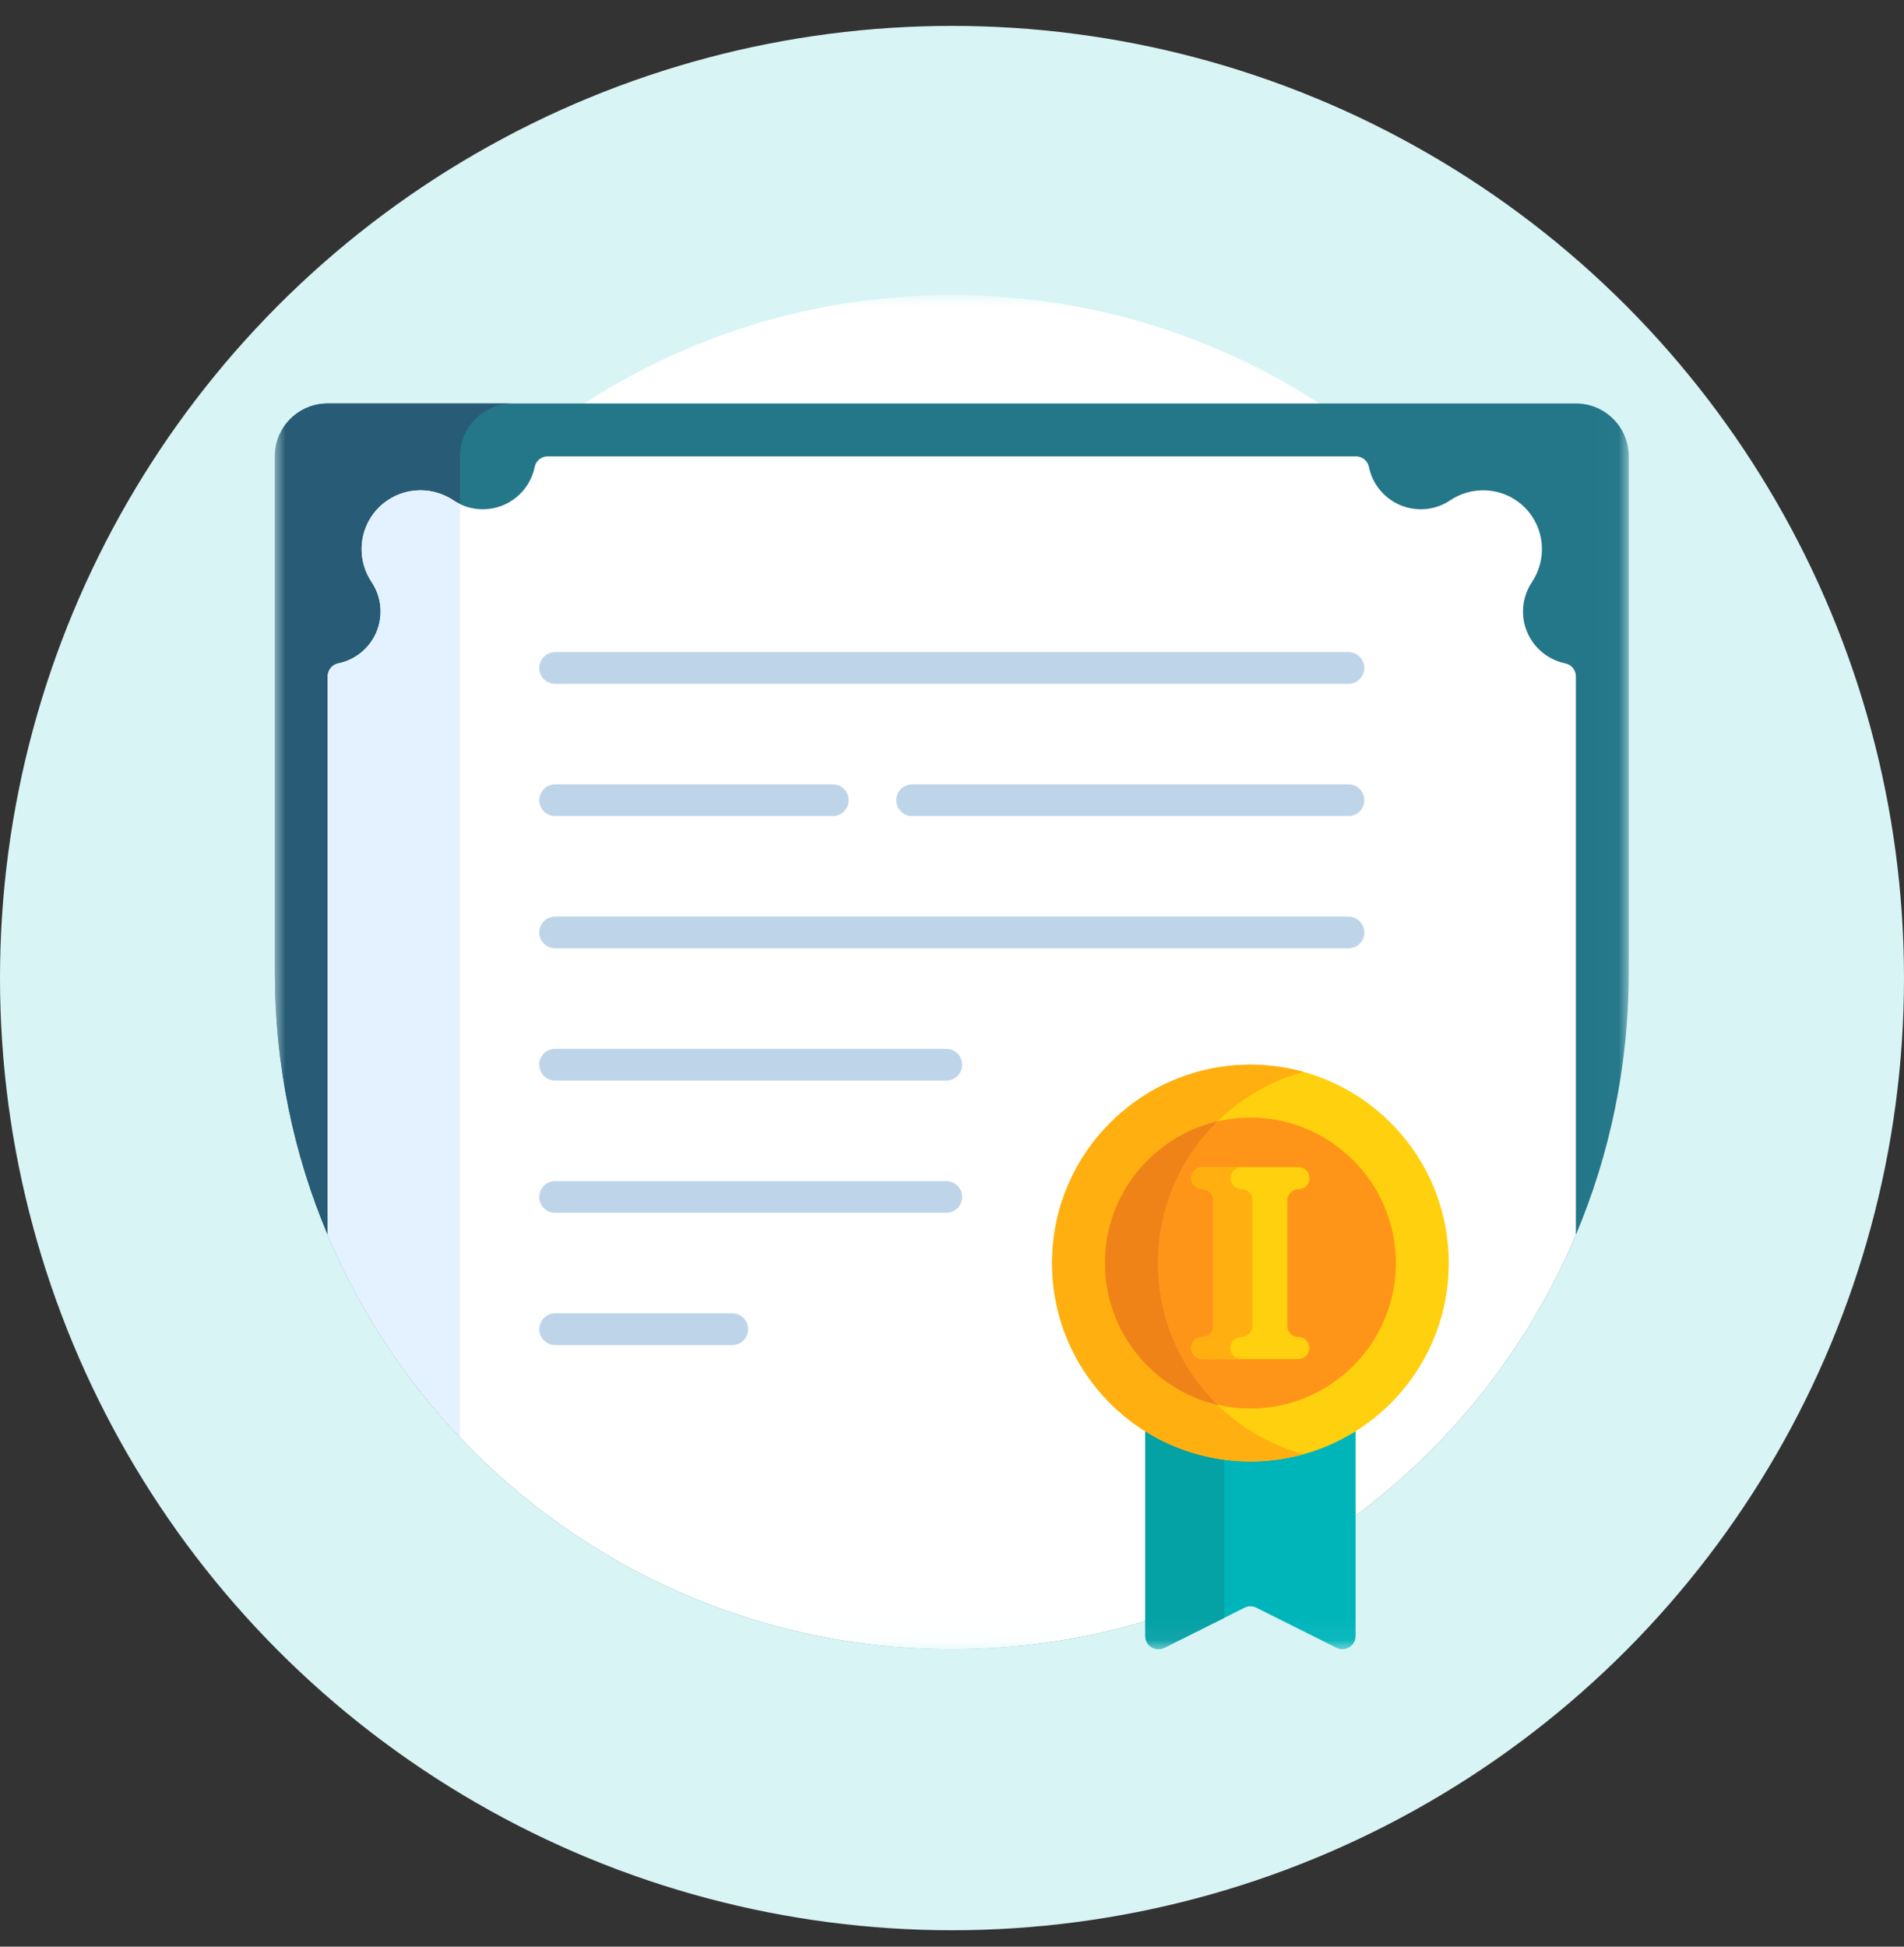 <svg width="90" height="92" viewBox="0 0 90 92" fill="none" xmlns="http://www.w3.org/2000/svg">
<rect x="0" y="0" width="90" height="92" fill="#333333" stroke="none"/>
<circle cx="45" cy="46.224" r="45" fill="#D9F4F5"/>
<mask id="mask0_136_305" style="mask-type:luminance" maskUnits="userSpaceOnUse" x="12" y="13" width="65" height="65">
<path d="M12.99 13.943H76.99V77.943H12.99V13.943Z" fill="white"/>
</mask>
<g mask="url(#mask0_136_305)">
<path d="M12.99 45.943C12.99 28.27 27.317 13.944 44.99 13.944C62.663 13.944 76.99 28.27 76.99 45.943H12.99Z" fill="white"/>
<path d="M76.99 21.568V45.943C76.99 50.347 76.1 54.543 74.49 58.362C69.641 69.867 58.259 77.943 44.99 77.943C35.833 77.943 27.574 74.096 21.74 67.931C19.122 65.162 16.993 61.927 15.49 58.362C13.88 54.543 12.99 50.347 12.99 45.943V21.568C12.99 20.187 14.109 19.068 15.49 19.068H74.49C75.871 19.068 76.99 20.187 76.99 21.568Z" fill="#247789"/>
<path d="M24.24 19.068C22.859 19.068 21.74 20.187 21.74 21.568V67.931C19.122 65.162 16.993 61.927 15.49 58.362C13.88 54.543 12.99 50.347 12.99 45.943V21.568C12.99 20.187 14.109 19.068 15.49 19.068H24.24Z" fill="#285B75"/>
<path d="M74.49 31.963V58.362C69.641 69.867 58.259 77.943 44.99 77.943C35.833 77.943 27.574 74.096 21.74 67.931C19.122 65.162 16.993 61.927 15.49 58.362V31.963C15.49 31.819 15.54 31.68 15.631 31.568C15.722 31.457 15.849 31.381 15.99 31.352C16.212 31.307 16.422 31.233 16.618 31.133C17.433 30.721 17.99 29.876 17.99 28.902C17.991 28.407 17.844 27.923 17.569 27.512C17.259 27.05 17.094 26.507 17.094 25.951C17.094 25.233 17.369 24.522 17.907 23.985C18.85 23.042 20.327 22.906 21.435 23.647C21.532 23.712 21.634 23.771 21.74 23.822C21.769 23.836 21.798 23.85 21.828 23.863C22.133 23.995 22.469 24.068 22.824 24.068C24.033 24.068 25.042 23.21 25.274 22.068C25.333 21.777 25.588 21.568 25.885 21.568H64.095C64.239 21.568 64.379 21.618 64.49 21.709C64.602 21.8 64.678 21.927 64.707 22.068C64.939 23.21 65.948 24.068 67.156 24.068C67.511 24.068 67.848 23.995 68.153 23.863C68.29 23.802 68.423 23.731 68.545 23.647C69.022 23.328 69.567 23.172 70.108 23.172C70.825 23.172 71.537 23.447 72.074 23.985C73.016 24.928 73.153 26.405 72.412 27.512C72.136 27.923 71.99 28.407 71.99 28.902C71.99 29.876 72.548 30.721 73.363 31.133C73.559 31.233 73.769 31.307 73.99 31.352C74.281 31.411 74.49 31.666 74.49 31.963Z" fill="white"/>
<path d="M21.74 23.822V67.931C19.122 65.162 16.993 61.927 15.49 58.362V31.963C15.49 31.819 15.54 31.68 15.631 31.568C15.722 31.457 15.849 31.381 15.99 31.352C16.212 31.307 16.422 31.233 16.618 31.133C17.433 30.721 17.99 29.876 17.99 28.902C17.991 28.407 17.844 27.924 17.569 27.512C17.259 27.05 17.094 26.507 17.094 25.951C17.094 25.233 17.369 24.522 17.907 23.985C18.85 23.042 20.327 22.906 21.435 23.647C21.532 23.712 21.634 23.771 21.74 23.822Z" fill="#E4F2FF"/>
<path d="M63.177 77.877L59.384 75.98C59.298 75.937 59.203 75.915 59.106 75.915C59.01 75.915 58.914 75.937 58.828 75.98L55.035 77.877C54.622 78.083 54.136 77.783 54.136 77.321V63.656H64.076V77.321C64.076 77.783 63.59 78.083 63.177 77.877Z" fill="#00B5BA"/>
<path d="M57.864 63.656H54.136V77.321C54.136 77.783 54.622 78.083 55.035 77.877L57.864 76.463V63.656Z" fill="#04A1A5"/>
<path d="M68.481 59.693C68.481 64.871 64.283 69.068 59.106 69.068C53.928 69.068 49.731 64.871 49.731 59.693C49.731 54.516 53.928 50.318 59.106 50.318C64.283 50.318 68.481 54.516 68.481 59.693Z" fill="#FFD00D"/>
<path d="M54.731 59.693C54.731 55.382 57.642 51.752 61.606 50.658C60.791 50.433 59.95 50.318 59.106 50.318C53.928 50.318 49.731 54.516 49.731 59.693C49.731 64.871 53.928 69.068 59.106 69.068C59.972 69.068 60.809 68.948 61.606 68.728C57.642 67.634 54.731 64.005 54.731 59.693Z" fill="#FFAF10"/>
<path d="M59.106 66.568C55.315 66.568 52.231 63.484 52.231 59.693C52.231 55.902 55.315 52.818 59.106 52.818C62.897 52.818 65.981 55.902 65.981 59.693C65.981 63.484 62.897 66.568 59.106 66.568Z" fill="#FF9518"/>
<path d="M57.548 52.999C54.505 53.706 52.231 56.438 52.231 59.693C52.231 62.948 54.505 65.68 57.548 66.388C55.81 64.687 54.731 62.317 54.731 59.693C54.731 57.069 55.81 54.7 57.548 52.999Z" fill="#EF8318"/>
<path d="M61.898 55.68C61.898 55.541 61.843 55.408 61.745 55.309C61.647 55.211 61.514 55.156 61.375 55.156H56.837C56.698 55.156 56.565 55.211 56.467 55.309C56.369 55.408 56.314 55.541 56.314 55.68C56.314 55.818 56.369 55.952 56.467 56.05C56.565 56.148 56.698 56.203 56.837 56.203C56.976 56.203 57.109 56.258 57.208 56.356C57.306 56.455 57.361 56.588 57.361 56.727V62.66C57.361 62.729 57.347 62.797 57.321 62.861C57.295 62.924 57.256 62.982 57.208 63.03C57.159 63.079 57.101 63.118 57.038 63.144C56.974 63.17 56.906 63.184 56.837 63.184C56.769 63.184 56.7 63.197 56.637 63.224C56.573 63.25 56.516 63.288 56.467 63.337C56.418 63.386 56.38 63.443 56.353 63.507C56.327 63.57 56.314 63.639 56.314 63.707C56.314 63.776 56.327 63.844 56.353 63.908C56.38 63.971 56.418 64.029 56.467 64.078C56.516 64.126 56.573 64.165 56.637 64.191C56.7 64.217 56.769 64.231 56.837 64.231H61.375C61.512 64.229 61.643 64.173 61.74 64.075C61.836 63.977 61.89 63.845 61.89 63.707C61.89 63.57 61.836 63.438 61.74 63.34C61.643 63.242 61.512 63.186 61.375 63.184C61.306 63.184 61.238 63.17 61.174 63.144C61.111 63.118 61.053 63.079 61.005 63.03C60.956 62.982 60.917 62.924 60.891 62.861C60.865 62.797 60.851 62.729 60.851 62.66V56.727C60.851 56.588 60.906 56.455 61.005 56.356C61.103 56.258 61.236 56.203 61.375 56.203C61.514 56.203 61.647 56.148 61.745 56.05C61.843 55.952 61.898 55.818 61.898 55.68Z" fill="#FFD00D"/>
<path d="M58.156 63.707C58.156 63.568 58.211 63.435 58.309 63.337C58.407 63.239 58.541 63.184 58.679 63.184C58.818 63.184 58.951 63.129 59.05 63.03C59.148 62.932 59.203 62.799 59.203 62.66V56.727C59.203 56.658 59.189 56.59 59.163 56.526C59.137 56.463 59.098 56.405 59.05 56.356C59.001 56.308 58.943 56.269 58.88 56.243C58.816 56.217 58.748 56.203 58.679 56.203C58.542 56.201 58.411 56.145 58.314 56.047C58.218 55.949 58.164 55.817 58.164 55.68C58.164 55.542 58.218 55.41 58.314 55.312C58.411 55.214 58.542 55.158 58.679 55.156H56.837C56.698 55.156 56.565 55.211 56.467 55.309C56.369 55.407 56.313 55.541 56.313 55.68C56.313 55.818 56.369 55.952 56.467 56.05C56.565 56.148 56.698 56.203 56.837 56.203C56.976 56.203 57.109 56.258 57.207 56.356C57.305 56.455 57.361 56.588 57.361 56.727V62.66C57.361 62.799 57.305 62.932 57.207 63.03C57.109 63.129 56.976 63.184 56.837 63.184C56.698 63.184 56.565 63.239 56.467 63.337C56.369 63.435 56.314 63.568 56.314 63.707C56.314 63.846 56.369 63.979 56.467 64.077C56.565 64.176 56.698 64.231 56.837 64.231H58.679C58.541 64.231 58.407 64.176 58.309 64.077C58.211 63.979 58.156 63.846 58.156 63.707Z" fill="#FFAF10"/>
<path opacity="0.6" d="M26.24 31.568H63.74" stroke="#93B9DB" stroke-width="1.5" stroke-miterlimit="10" stroke-linecap="round" stroke-linejoin="round"/>
<path opacity="0.6" d="M43.115 37.818H63.74" stroke="#93B9DB" stroke-width="1.5" stroke-miterlimit="10" stroke-linecap="round" stroke-linejoin="round"/>
<path opacity="0.6" d="M26.24 37.818H39.365" stroke="#93B9DB" stroke-width="1.5" stroke-miterlimit="10" stroke-linecap="round" stroke-linejoin="round"/>
<path opacity="0.6" d="M26.24 44.068H63.74" stroke="#93B9DB" stroke-width="1.5" stroke-miterlimit="10" stroke-linecap="round" stroke-linejoin="round"/>
<path opacity="0.6" d="M26.24 50.318H44.731" stroke="#93B9DB" stroke-width="1.5" stroke-miterlimit="10" stroke-linecap="round" stroke-linejoin="round"/>
<path opacity="0.6" d="M26.24 56.568H44.731" stroke="#93B9DB" stroke-width="1.5" stroke-miterlimit="10" stroke-linecap="round" stroke-linejoin="round"/>
<path opacity="0.6" d="M26.24 62.818H34.615" stroke="#93B9DB" stroke-width="1.5" stroke-miterlimit="10" stroke-linecap="round" stroke-linejoin="round"/>
</g>
</svg>
